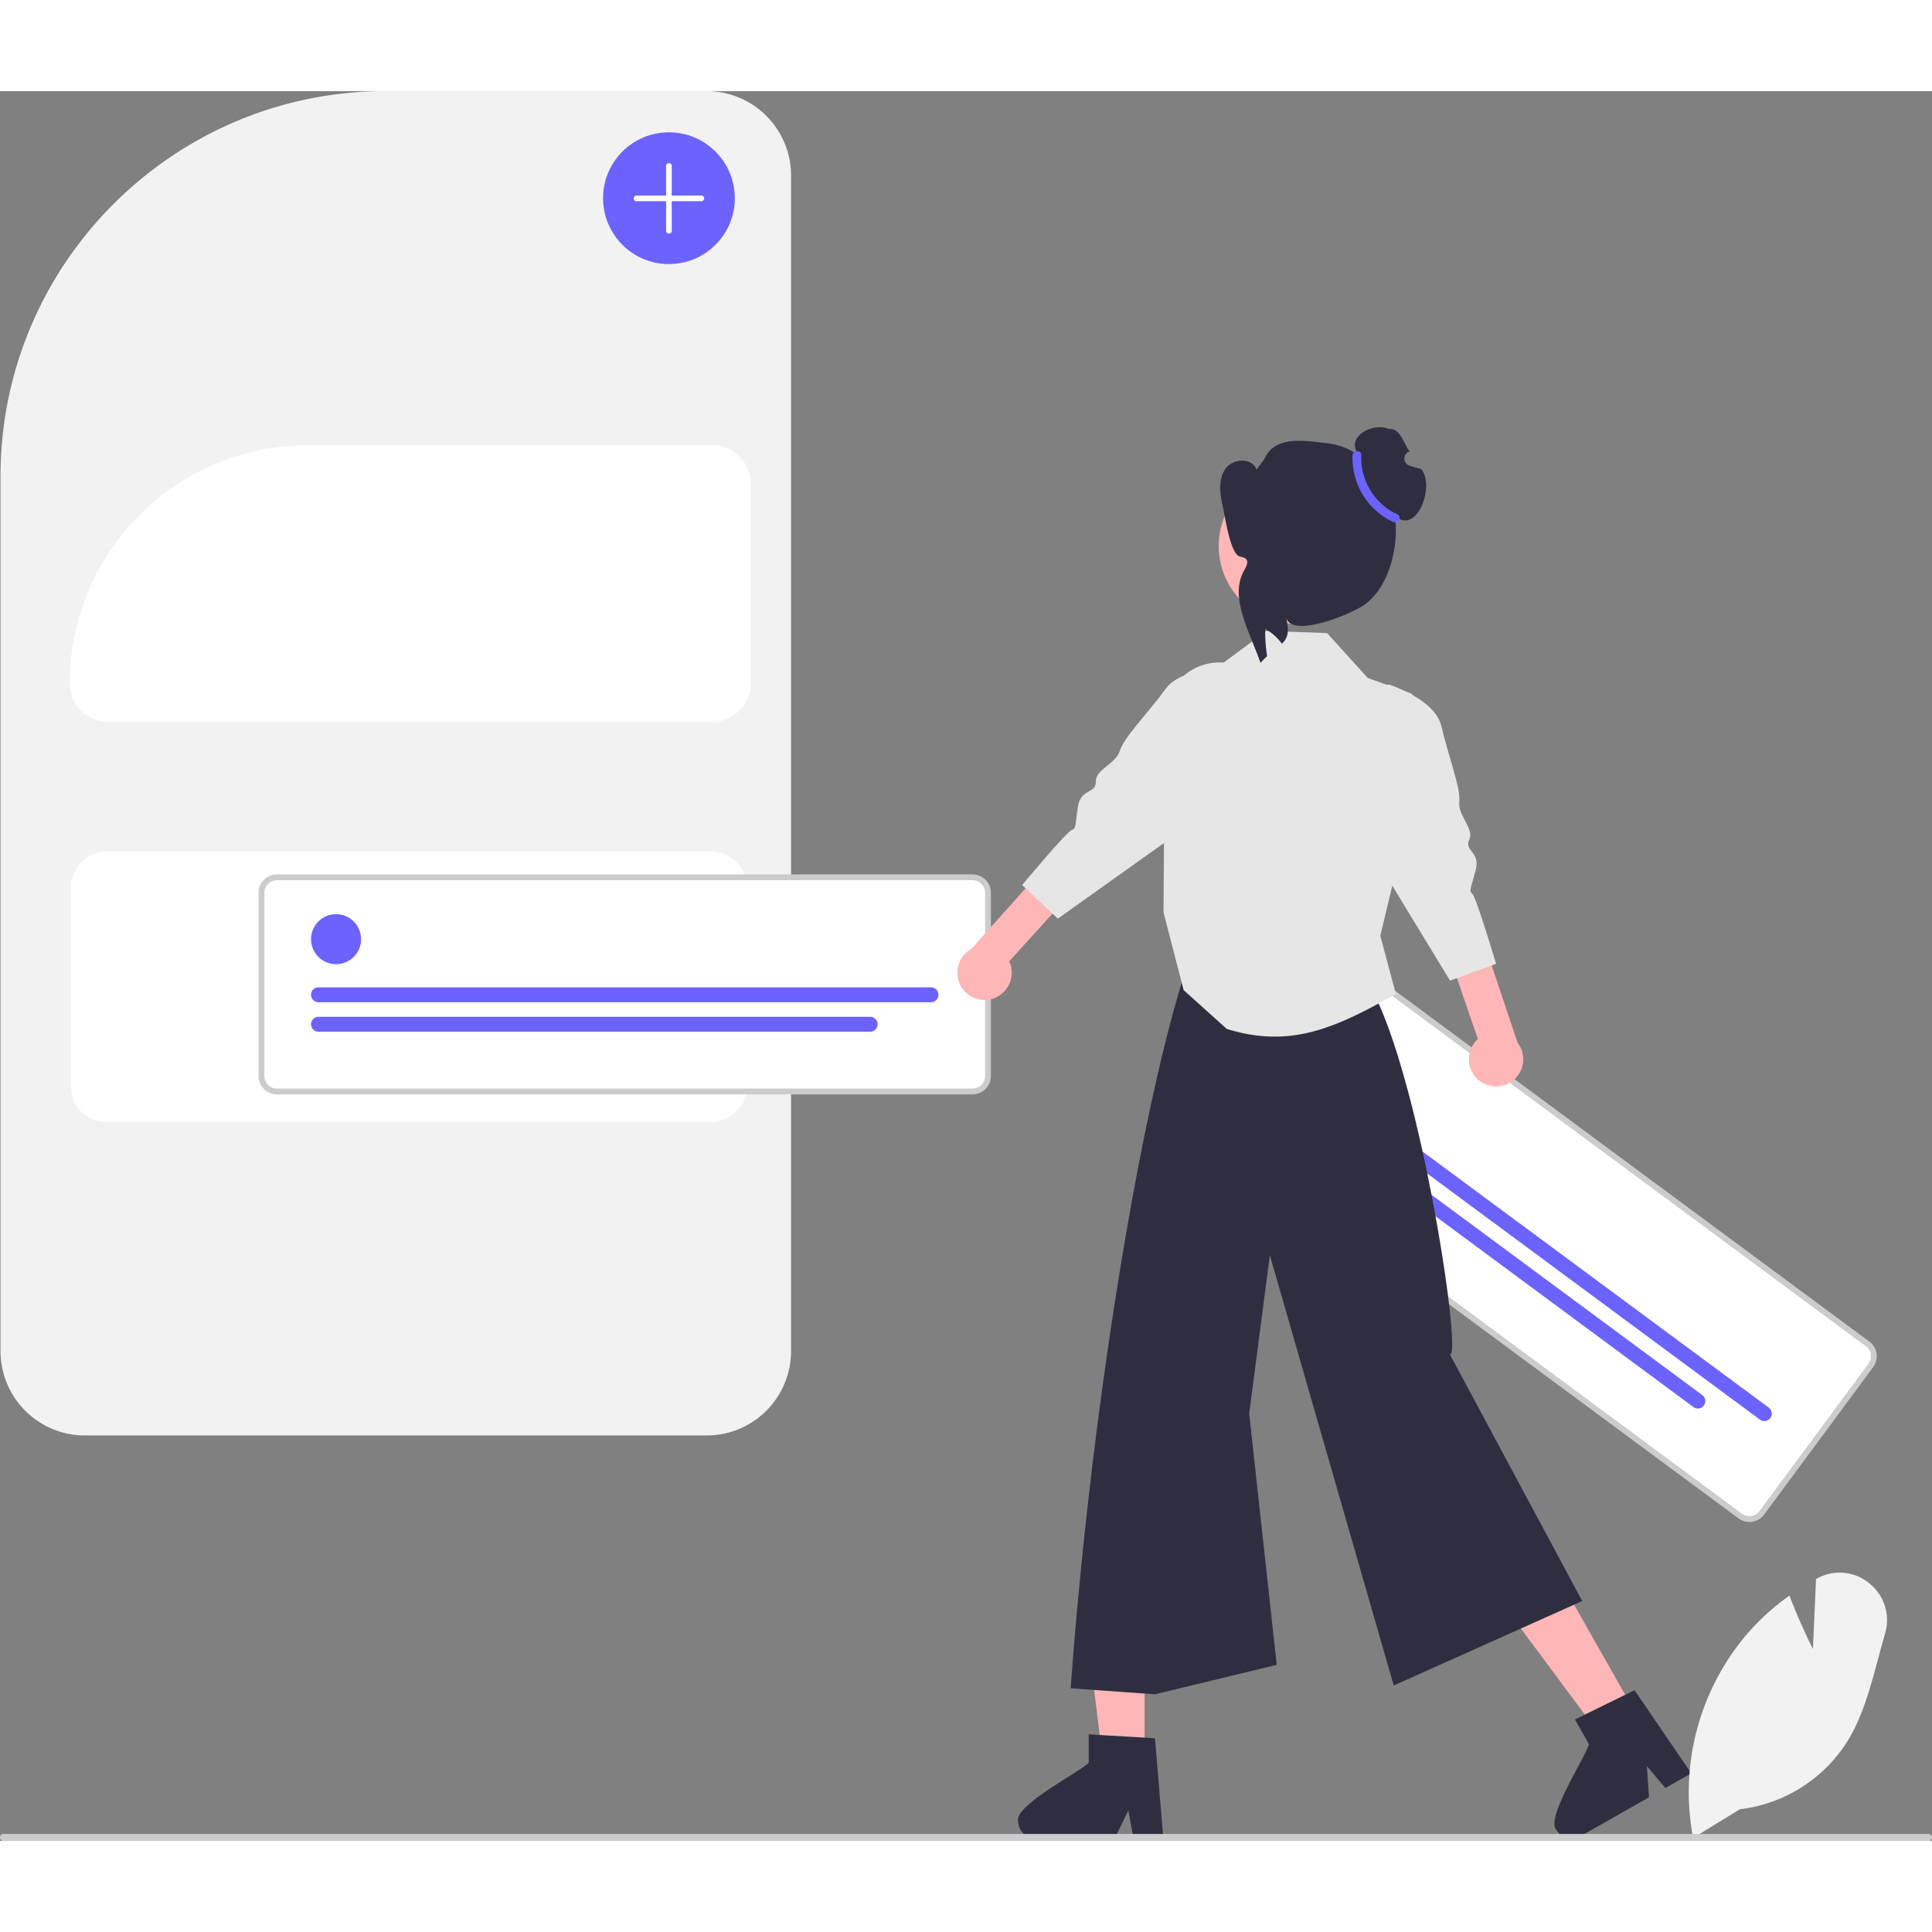 <svg data-name="Layer 1" xmlns="http://www.w3.org/2000/svg" width="600" height="600" viewBox="0 0 663.67 601.064" xmlns:xlink="http://www.w3.org/1999/xlink"><rect x="0" y="0" width="663.67" height="601.064" fill="#808080" stroke="none"/><path d="M510.93,611.271H297.318a29.01,29.01,0,0,1-28.978-28.978V281.789c0-72.962,59.358-132.321,132.32-132.321H510.93a29.01,29.01,0,0,1,28.977,28.977V582.293A29.01,29.01,0,0,1,510.93,611.271Z" transform="translate(-268.165 -149.468)" fill="#f2f2f2"/><path d="M304.787,410.623a12.219,12.219,0,0,0-12.205,12.205v68.59a12.219,12.219,0,0,0,12.205,12.205H512.378a12.219,12.219,0,0,0,12.205-12.205V422.827a12.219,12.219,0,0,0-12.205-12.205Z" transform="translate(-268.165 -149.468)" fill="#fff"/><path d="M512.878,366.123H305.287A13.219,13.219,0,0,1,292.083,352.918a81.888,81.888,0,0,1,81.795-81.795h139a13.219,13.219,0,0,1,13.205,13.205v68.59A13.22,13.22,0,0,1,512.878,366.123Z" transform="translate(-268.165 -149.468)" fill="#fff"/><path d="M602.254,493.1H363.284a5.304,5.304,0,0,1-5.298-5.298V424.836a5.304,5.304,0,0,1,5.298-5.298H602.254a5.304,5.304,0,0,1,5.298,5.298v62.965A5.304,5.304,0,0,1,602.254,493.1Z" transform="translate(-268.165 -149.468)" fill="#fff"/><path d="M602.254,494.1H363.284a6.305,6.305,0,0,1-6.298-6.298V424.836a6.305,6.305,0,0,1,6.298-6.298H602.254a6.305,6.305,0,0,1,6.298,6.298v62.965A6.305,6.305,0,0,1,602.254,494.1Zm-238.97-73.561a4.303,4.303,0,0,0-4.298,4.298v62.965a4.303,4.303,0,0,0,4.298,4.298H602.254a4.303,4.303,0,0,0,4.298-4.298V424.836a4.303,4.303,0,0,0-4.298-4.298Z" transform="translate(-268.165 -149.468)" fill="#ccc"/><circle cx="115.439" cy="291.319" r="8.597" fill="#6c63ff"/><path d="M587.97,462.451H377.568a2.56,2.56,0,1,1,0-5.12H587.97a2.56,2.56,0,1,1,0,5.12Z" transform="translate(-268.165 -149.468)" fill="#6c63ff"/><path d="M567.064,472.567H377.568a2.56,2.56,0,1,1,0-5.12H567.064a2.56,2.56,0,0,1,0,5.12Z" transform="translate(-268.165 -149.468)" fill="#6c63ff"/><path d="M865.957,638.945,673.835,496.833a5.304,5.304,0,0,1-1.109-7.41L710.171,438.802a5.304,5.304,0,0,1,7.41-1.109L909.703,579.805a5.304,5.304,0,0,1,1.109,7.41L873.367,637.836A5.304,5.304,0,0,1,865.957,638.945Z" transform="translate(-268.165 -149.468)" fill="#fff"/><path d="M865.363,639.749,673.241,497.637a6.305,6.305,0,0,1-1.318-8.808l37.444-50.622a6.305,6.305,0,0,1,8.808-1.318L910.298,579.001a6.305,6.305,0,0,1,1.318,8.808L874.171,638.431A6.305,6.305,0,0,1,865.363,639.749ZM716.986,438.497a4.303,4.303,0,0,0-6.011.899l-37.444,50.622a4.303,4.303,0,0,0,.899,6.011L866.552,638.141a4.303,4.303,0,0,0,6.011-.899L910.008,586.62a4.303,4.303,0,0,0-.899-6.011Z" transform="translate(-268.165 -149.468)" fill="#ccc"/><circle cx="453.117" cy="317.392" r="8.597" fill="#6c63ff"/><path d="M872.7,605.81,703.545,480.687a2.56,2.56,0,1,1,3.045-4.116L875.745,601.693a2.56,2.56,0,1,1-3.045,4.116Z" transform="translate(-268.165 -149.468)" fill="#6c63ff"/><path d="M849.876,601.51,697.529,488.82a2.56,2.56,0,0,1,3.045-4.117L852.921,597.393a2.56,2.56,0,1,1-3.045,4.117Z" transform="translate(-268.165 -149.468)" fill="#6c63ff"/><path d="M776.245,489.332a9.355,9.355,0,0,1-.41-14.241l-15.146-44.099,11.168-7.188,17.606,52.509a9.342,9.342,0,0,1-13.218,13.02Z" transform="translate(-268.165 -149.468)" fill="#ffb6b6"/><path d="M763.319,367.657c2.675,11.316,6.668,21.2,6.127,25.947-.535,4.734,5.25,9.283,3.411,13.025-1.835,3.751,3.814,4.153,2.286,10.19-1.533,6.05-2.529,7.344-1.235,8.34,1.303.992,8.188,24.084,8.188,24.084l-4.038,1.48-11.784,4.299-27.692-45.547.084-55.906,6.876-.221c1.651.619,3.479,1.362,5.303,2.256C756.415,358.293,762.05,362.268,763.319,367.657Z" transform="translate(-268.165 -149.468)" fill="#e6e6e6"/><polygon points="393.183 572.925 378.783 572.924 371.932 517.38 393.185 517.381 393.183 572.925" fill="#ffb6b6"/><path d="M617.884,743.64a6.125,6.125,0,0,0,6.086,6.098h27.108l.84-1.741,3.834-7.912,1.485,7.912.329,1.741h10.225l-.146-1.753-2.727-32.696-3.567-.219-15.41-.913-3.786-.231v9.762C639.283,726.744,616.739,738.296,617.884,743.64Z" transform="translate(-268.165 -149.468)" fill="#2f2e41"/><polygon points="561.89 557.25 549.365 564.356 515.996 519.427 534.481 508.939 561.89 557.25" fill="#ffb6b6"/><path d="M802.736,746.646a6.096,6.096,0,0,0,8.302,2.301l1.424-.803h.012l22.142-12.574-.706-10.7,6.354,7.498,4.686-2.666,4.2-2.386-3.713-5.429-15.788-23.116-3.214,1.582-13.865,6.804-3.384,1.668,4.808,8.484C813.01,721.4,799.109,742.556,802.736,746.646Z" transform="translate(-268.165 -149.468)" fill="#2f2e41"/><path d="M732.811,449.739C752.108,462.526,771.211,585.379,766.198,583.373l45.483,84.765-64.739,29.02L704.375,549.356l-7.094,54.391L706.74,690.063l-41.846,10.12-28.944-2.067c7.521-102.887,26.299-211.402,41.861-253.377Z" transform="translate(-268.165 -149.468)" fill="#2f2e41"/><path d="M747.463,458.863l.21.79c-20.4,11.35-35.79,18.84-58.09,11.97l-14.82-13.34-6.91-26.65.43-67.2a18.831,18.831,0,0,1,20.23-18.66l14.66-10.86,20.87.72,13.96,15.42,8.34,2.98,6.48,2.31c1.31,1.18,2.74,2.54,4.11,4.04l-10.25,61-4.36,18.24Z" transform="translate(-268.165 -149.468)" fill="#e6e6e6"/><circle cx="713.587" cy="305.715" r="26.778" transform="translate(-327.168 232.227) rotate(-28.808)" fill="#ffb6b6"/><path d="M748.797,296.387c-.08.03-.15.06-.23.091a3.748,3.748,0,0,1-.47.171,12.933,12.933,0,0,1-3.168.728,12.684,12.684,0,0,1-1.39.073,13.083,13.083,0,0,1-1.78-.115,12.592,12.592,0,0,1-1.941-.395,9.238,9.238,0,0,1-.891-.288,13.64,13.64,0,0,1-8.442-8.749l0-.01a5.901,5.901,0,0,1-.172-.6,13.538,13.538,0,0,1-.449-3.449l0-.02a13.538,13.538,0,0,1,2.53-7.916c.996-1.413,2.147-1.649,1.502-3.264-2.06-5.152,6.367-9.364,11.342-7.099a4.869,4.869,0,0,1,.54-.021c3.35-.008,4.592,4.938,6.59,7.723l-.058.019a2.57,2.57,0,0,0,.033,4.863q1.995.65,4.03,1.148C760.85,284.565,755.718,300.031,748.797,296.387Z" transform="translate(-268.165 -149.468)" fill="#2f2e41"/><path d="M746.332,310.563c-1.476,5.634-4.202,11.131-8.723,14.792-4.531,3.662-25.839,12.335-27.638,4.91,1.203,5.187.478,7.169-1.457,9.024-.331-.449-.682-.878-1.043-1.297a16.87,16.87,0,0,0-4.71-3.778,54.227,54.227,0,0,0,.674,9.358,31.642,31.642,0,0,0-2.274,2.326c-3.446-10.271-11-22.574-5.531-31.926,2.17-3.712.361-4.22-1.562-4.646-3.356-.744-5.207-14.517-6.005-17.865-.991-4.198-1.383-9.027,1.218-12.473s9.181-3.593,10.511.513l2.77-3.767c3.58-7.879,13.084-6.303,21.677-5.285,8.593,1.008,16.178,7.049,20.047,14.789C748.148,292.979,748.521,302.188,746.332,310.563Z" transform="translate(-268.165 -149.468)" fill="#2f2e41"/><path d="M732.786,274.572a24.257,24.257,0,0,0,13.875,22.862c1.746.791,3.266-1.798,1.508-2.594a21.341,21.341,0,0,1-12.383-20.275c.1-1.929-2.9-1.916-3,.008Z" transform="translate(-268.165 -149.468)" fill="#6c63ff"/><path d="M608.844,461.325a9.355,9.355,0,0,0,5.997-12.924L646.16,413.858l-7.425-11.012-36.898,41.299a9.342,9.342,0,0,0,7.007,17.179Z" transform="translate(-268.165 -149.468)" fill="#ffb6b6"/><path d="M697.871,349.259s-22.213-3.989-29.136,5.362-14.492,16.851-15.869,21.422-8.484,6.459-8.274,10.628-5.144,2.306-6.119,8.464-.574,7.745-2.161,8.146-17.019,18.898-17.019,18.898l12.255,11.555L674.961,402.811Z" transform="translate(-268.165 -149.468)" fill="#e6e6e6"/><circle cx="229.788" cy="36.777" r="22.63" fill="#6c63ff"/><path d="M497.953,198.418a.963.963,0,0,1-.963-.963v-22.285a.963.963,0,0,1,1.926,0v22.285A.963.963,0,0,1,497.953,198.418Z" transform="translate(-268.165 -149.468)" fill="#fff"/><path d="M509.095,187.276H486.81a.963.963,0,1,1,0-1.926h22.285a.963.963,0,1,1,0,1.926Z" transform="translate(-268.165 -149.468)" fill="#fff"/><path d="M849.765,749.518l-.133-.714a83.882,83.882,0,0,1,17.754-68.256A81.386,81.386,0,0,1,882.34,666.652l.529-.382.231.609c2.76,7.276,6.243,14.563,7.831,17.789l1.071-24.078.611-.324a15.908,15.908,0,0,1,17.733,1.83,16.181,16.181,0,0,1,5.343,17.326c-.833,2.829-1.619,5.764-2.379,8.602-2.613,9.752-5.314,19.836-10.55,28.327a50.702,50.702,0,0,1-36.899,23.312Z" transform="translate(-268.165 -149.468)" fill="#f2f2f2"/><path d="M931.835,749.342a1.186,1.186,0,0,1-1.19,1.19H269.355a1.19,1.19,0,0,1,0-2.38h661.29A1.187,1.187,0,0,1,931.835,749.342Z" transform="translate(-268.165 -149.468)" fill="#ccc"/></svg>